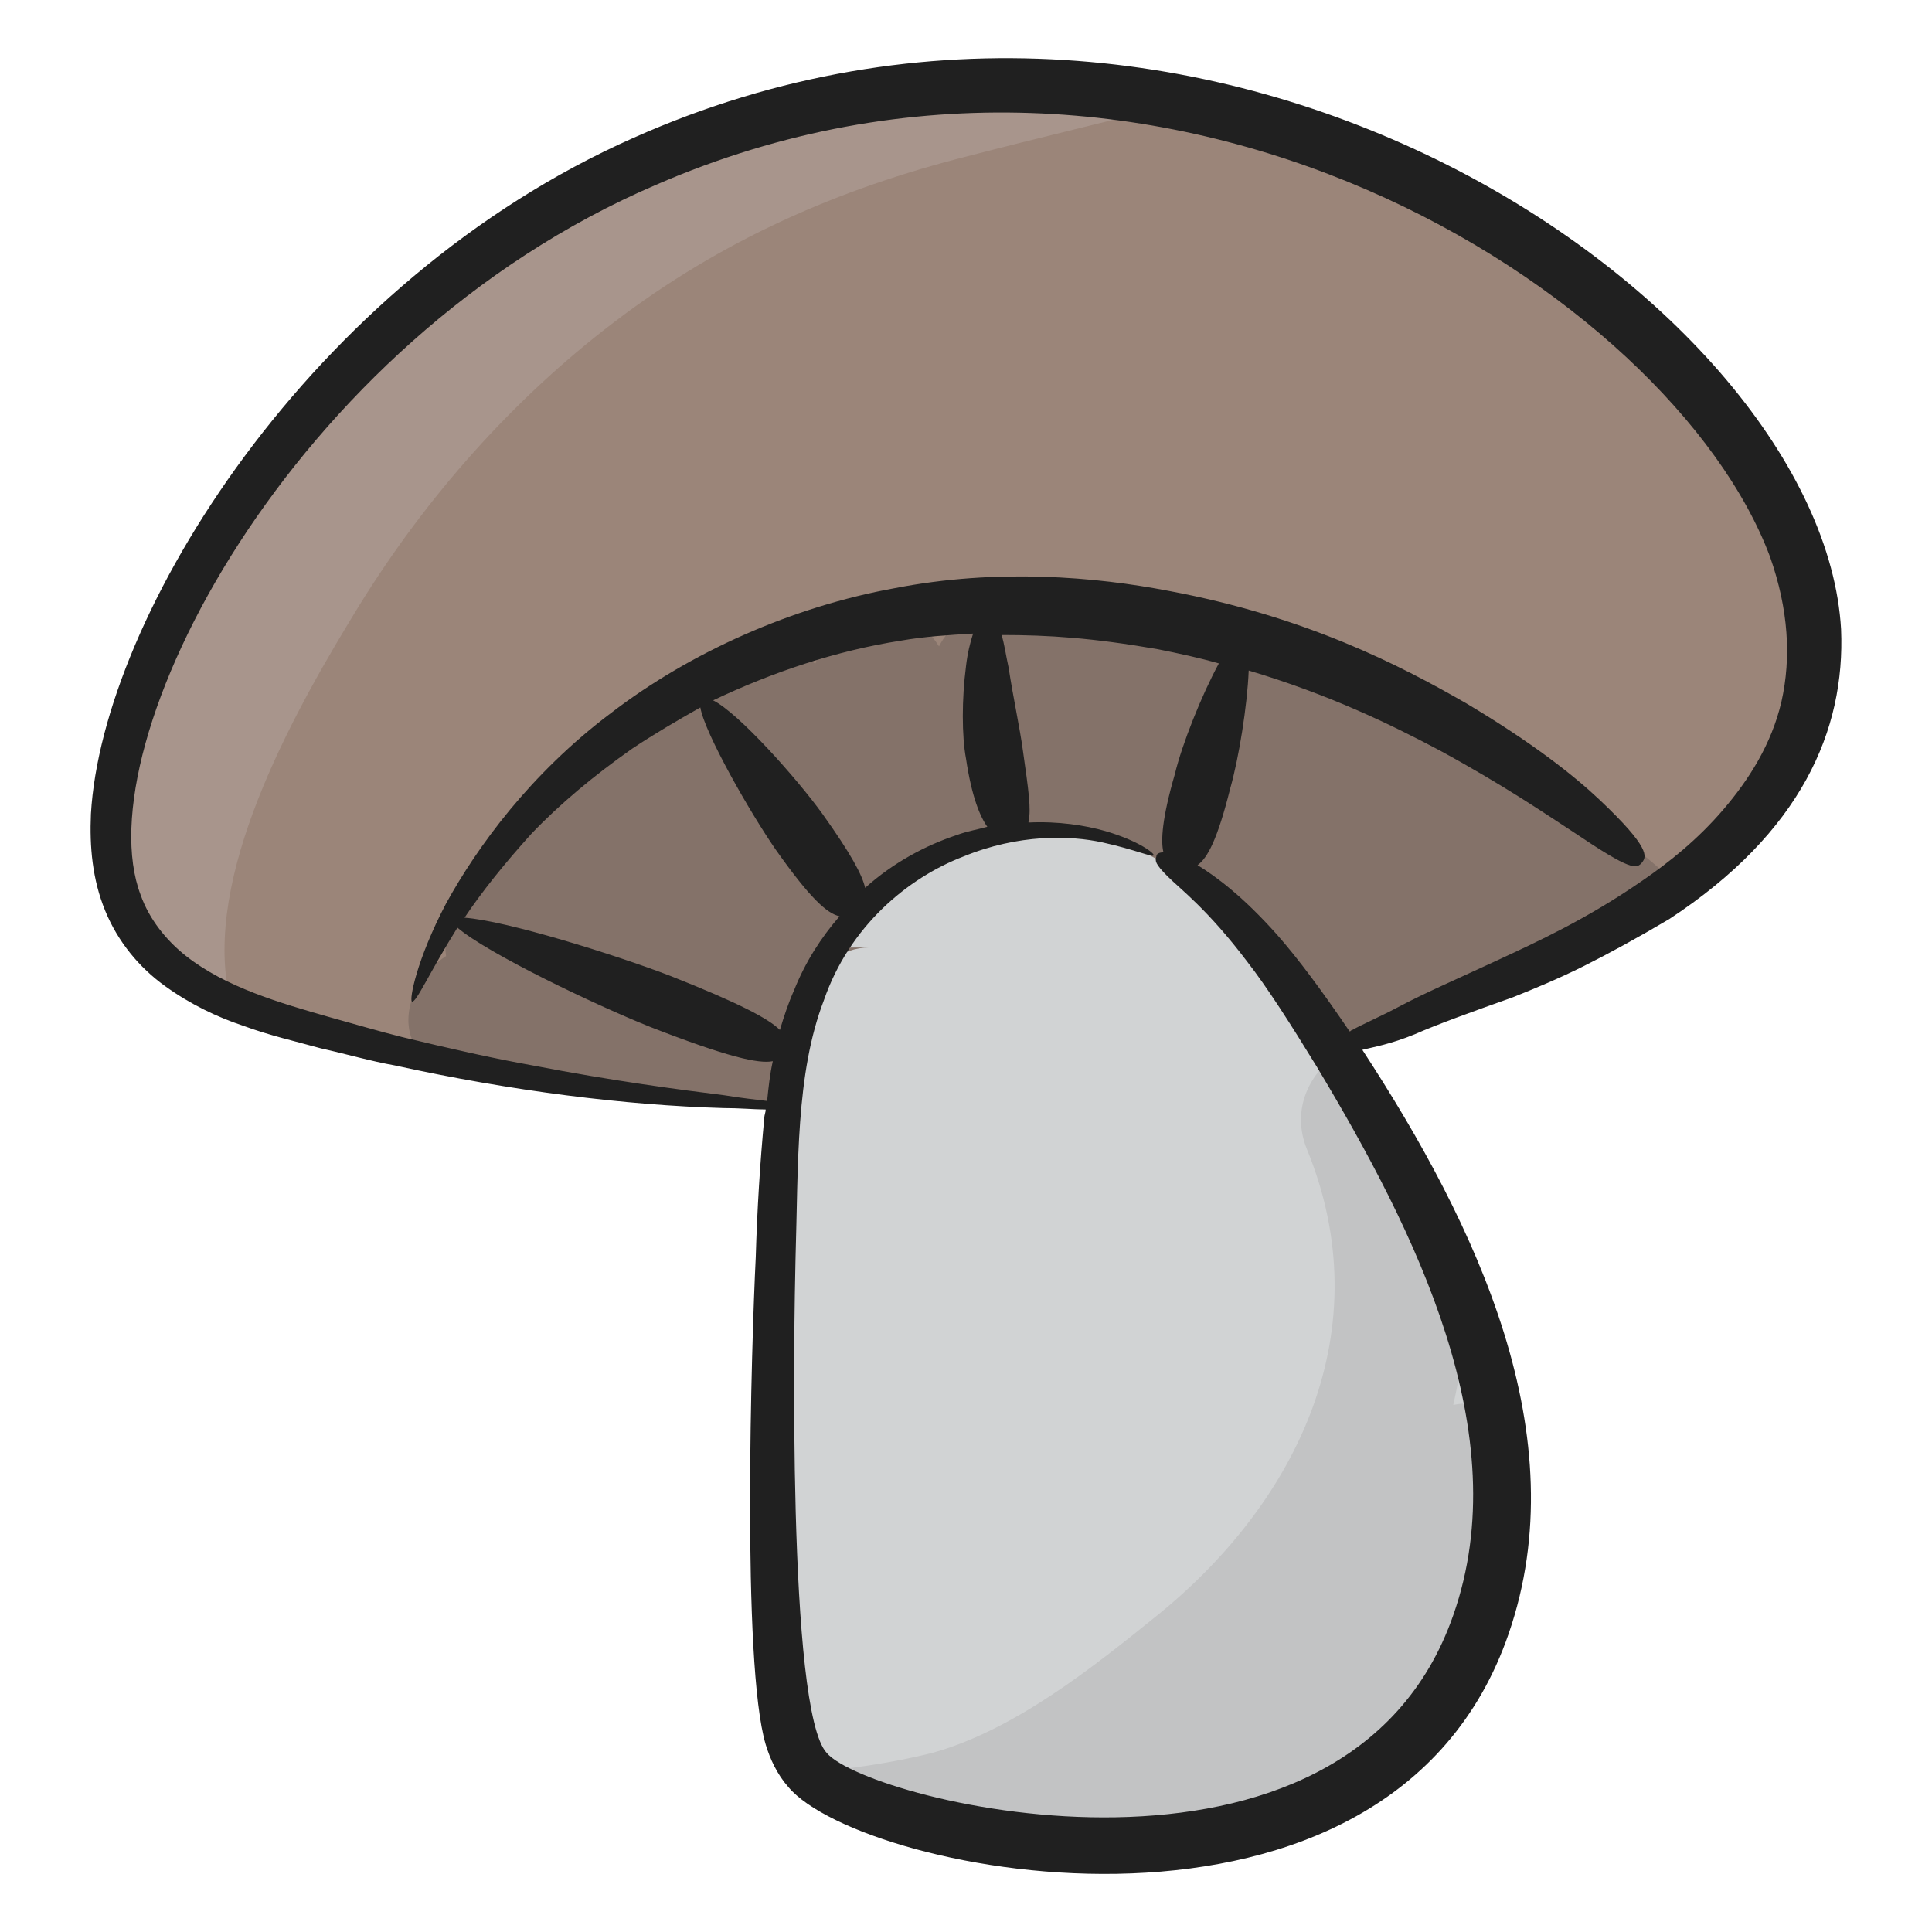 <svg id="Layer_1" enable-background="new 0 0 136 136" height="512" viewBox="0 0 136 136" width="512" xmlns="http://www.w3.org/2000/svg"><g><g><path d="m127.6 47.5c-.7 6.3-4.5 11.1-9.6 14.8-4.2 3.1-9.2 5.5-14 7.4-7.2 2.9-14.5 5.5-21.9 8h-4l-9 .1-13.2.2c-8.7-.4-17.4-1.6-26-3.5-3-.7-6-1.4-9-2.3-1.6-.5-3.3-1-4.9-1.7-2.5-1.1-4.7-2.5-6.2-4.7-1.6-2.3-2.1-4.9-2.1-7.7.1-3.2 1-6.5 2.2-9.5 4.6-11.9 12.8-22.3 22.9-29.8 7.7-5.7 16.5-9.8 25.9-11.7 8.1-1.6 16.5-1.5 24.6.1 13.5 2.7 26.1 9.5 35.6 19.7 5.1 5.7 9.6 12.9 8.7 20.6z" fill="#9b8579"/></g><g><path d="m83.3 7.2c-5.1 1.3-10.2 2.5-15.2 3.8-9.1 2.3-17.3 5.9-24.9 11.7-7.1 5.4-13.2 12.3-17.9 19.9-4.3 7-10.7 18.2-9.3 26.8.1.4.1.8.1 1.2-2.5-1.1-4.7-2.5-6.2-4.7-1.6-2.3-2.1-4.9-2.1-7.7 1.6-6.2 4.5-12.2 7.4-17.4 4.6-8.2 10.6-15.8 17.6-22 7.7-5.7 16.5-9.8 25.9-11.7 8.1-1.6 16.5-1.5 24.6.1z" fill="#a8958c"/></g><g><path d="m118.1 62.3c-4.2 3.1-9.2 5.5-14 7.4-7.2 2.9-14.5 5.5-21.9 8h-4c0-.2.1-.5.1-.7-1.3-.7-2.4-2-2.6-3.9-.2-.2-.3-.3-.5-.5-.2-.1-.4-.1-.6-.2-1.1.7-2.3 1-3.6.6-.3 1-.9 1.9-1.8 2.6.1.8 0 1.5-.2 2.2l-13.1.2c-8.7-.4-17.4-1.6-26-3.5-2.2-2.1-1-5.6 1.5-7.2-.3-2 .7-4.2 2.4-5.2 0-.4.1-.8.3-1.2 1.6-4.4 5.7-6.5 9.3-9 2-1.4 4.1-3.1 6.4-3.8.8-.3 1.6-.4 2.4-.6 1.4-1.1 3.4-1.7 5.2-.8 1.1-3.4 6.3-5.1 8.7-1.2 1.5-3 6.1-3.9 8.1-1 .7-.8 1.8-1.3 3-1.4 1.8-.4 3.9.2 5 1.8.6.3 1.1.6 1.5 1.1 1.4-1.8 3.9-1.8 5.9-.7 2.8-1 6.3.2 6.2 3.8.6.2 1.2.6 1.7 1.1l.5.6c.9 0 1.9.3 2.7.9 1.8.1 3.7 1.4 4.4 3.3 1-.3 2.2-.2 3.4.5 3.5 1.7 6.7 4.1 9.6 6.8z" fill="#847269"/></g><g><path d="m101.4 119.9c-4.1 5.7-10.9 8.9-17.7 9.8-2.6.3-5.2.4-7.8.2-.2 0-.3 0-.5 0-4.1-.3-8.2-1.1-12.2-2.1-2.3-.5-4.7-1.3-6.3-3-.2-.3-.5-.5-.7-.8-.9-1.5-1.1-3.3-1.3-5-1.3-14.3-1.2-28.8.3-43.1.4-4 2-9.2 6-9.2h-2.5c4.5-7.4 14.8-10.4 22.4-6.4 4.3 2.2 7.4 6.2 10.2 10.2.9 1.3 1.8 2.6 2.6 3.9 1.8 2.9 3.5 5.8 5.1 8.8s3 6.1 4.1 9.3c.8 2.2 1.4 4.4 1.8 6.7.1.7.2 1.4.3 2.2 1.1 6.4 0 13.2-3.8 18.5z" fill="#d1d3d4"/></g><g><path d="m101.4 119.9c-4.1 5.7-10.9 8.9-17.7 9.8-2.6.3-5.2.4-7.8.2.8-.5 1.5-1.1 2.2-1.6-.9.6-1.8 1.1-2.7 1.6-4.1-.3-8.2-1.1-12.2-2.1-2.3-.5-4.7-1.3-6.3-3 3-.3 5.9-.7 8.7-1.4 5.8-1.6 11.3-6 16-9.8 9.8-8 15.6-20 10.4-32.7-1.1-2.7.1-5.2 2-6.6 1.8 2.9 3.5 5.8 5.1 8.8s3 6.1 4.1 9.3c-.1 2.2-.4 4.3-.9 6.5.9-.2 1.8-.1 2.7.3.1.7.2 1.4.3 2.2 1 6.4-.1 13.2-3.9 18.5z" fill="#c2c3c4"/></g><path d="m129.6 44.3c-1.3-22.8-44.2-52.8-85-34.6-22.8 10.1-37.4 33.7-38.2 47.6-.1 2.3.1 4.6 1 6.8s2.4 4 4.2 5.3 3.7 2.2 5.5 2.8c1.9.7 3.7 1.1 5.5 1.6 1.8.4 3.5.9 5.2 1.2 8.2 1.8 16.2 2.8 23.1 3 1.2 0 2.2.1 3 .1 0 .2-.1.4-.1.6-.3 3.2-.5 6.4-.6 9.8-.3 6-1 28.6.7 34.3.3 1 .8 2.1 1.6 3 5.2 6.2 42.3 13.6 50.7-10.8 4.8-13.9-2.2-28.7-10.3-41.1.8-.2 2-.4 3.7-1.1 1.6-.7 3.8-1.5 6.9-2.6 1.5-.6 3.2-1.3 5-2.2s3.8-2 6-3.3c9.3-6.1 12.4-13.3 12.1-20.4zm-61.6 9.1c.4 2.7 1 4.1 1.5 4.8-.7.2-1.4.3-2.2.6-2.1.7-4.4 1.9-6.4 3.7-.2-.9-1-2.4-3-5.2-1.8-2.5-5.9-7.1-7.7-8 4.2-2 8.7-3.5 13.2-4.2 1.7-.3 3.4-.4 5.1-.5-.2.6-.4 1.4-.5 2.3-.3 2.3-.3 4.9 0 6.5zm-13.4 6.4c2.4 3.4 3.6 4.5 4.5 4.7-1.3 1.5-2.4 3.2-3.2 5.2-.4.9-.7 1.8-1 2.8-.8-.8-2.9-1.9-7.7-3.8-3.9-1.5-11.6-3.9-14.5-4.1 1.2-1.8 2.8-3.8 4.7-5.9 2-2.1 4.4-4.1 7.1-6 1.5-1 3.2-2 4.8-2.9.3 1.8 3.5 7.4 5.3 10zm47.7 53.9c-7.5 21.5-41.1 13.2-44.1 9.7-2.8-3-2.3-30.7-2.2-34.8.2-6.6 0-13 2-18.2 1.8-5.2 5.9-8.6 9.8-10.1 3.9-1.6 7.5-1.5 9.8-1s3.6 1.1 3.6.9c.1-.1-1-1-3.4-1.7-1.4-.4-3.3-.7-5.4-.6v-.1c.2-.8 0-2.2-.4-5-.2-1.5-.7-3.8-1-5.8-.2-.9-.3-1.7-.5-2.3 3.3 0 6.4.2 11 1 1.5.3 2.9.6 4.3 1-1.2 2.2-2.6 5.7-3.1 7.8-.9 3.1-1 4.7-.8 5.5-.3 0-.5.1-.5.3-.1.3-.1.5.8 1.4s2.8 2.3 5.6 6c1.4 1.8 3 4.3 4.9 7.4 6.9 11.5 14.1 25.8 9.6 38.6zm23.1-64.3c-.7 3-2.3 5.5-4.1 7.6s-3.8 3.7-5.7 5c-3.9 2.7-7.4 4.3-10.2 5.6s-5.1 2.3-6.8 3.2c-1.5.8-2.7 1.3-3.4 1.7-.1 0-.1.1-.2.1-1.9-2.8-3.6-5.1-5.1-6.8-2.4-2.7-4.3-4.1-5.6-4.9.7-.5 1.4-1.8 2.3-5.4.6-2.1 1.2-5.8 1.3-8.3 5.7 1.7 10 3.8 13.4 5.6 4.6 2.5 7.5 4.5 9.5 5.8 4 2.7 4.4 2.6 4.8 2.1.3-.4.6-1-3-4.4-1.8-1.7-4.7-4-9.4-6.8-4.7-2.7-11.3-6.1-20.9-7.9-2.6-.5-5.6-.9-8.9-1s-6.8.1-10.4.8c-7.2 1.3-14.4 4.5-20 8.8-2.8 2.1-5.2 4.5-7.1 6.8s-3.4 4.6-4.5 6.6c-2.1 4-2.6 6.8-2.4 6.9.3.1 1.2-2 3.2-5.2 2.1 1.8 9.6 5.4 13.6 7 5.4 2.1 7.6 2.6 8.6 2.4-.2.9-.3 1.8-.4 2.8-.8-.1-1.8-.2-3-.4-3.2-.4-7.8-1-13.5-2.1-2.8-.5-5.9-1.2-9.2-2-1.6-.4-3.3-.9-5.1-1.4-3.5-1-7.3-2.1-10.1-4.3-1.4-1.1-2.6-2.6-3.2-4.3-4-10.5 10.4-38.9 36.3-50 35.7-15.5 71.5 7.7 78.4 26.2 1.3 3.7 1.5 7.1.8 10.2z" fill="#202020"/></g></svg>